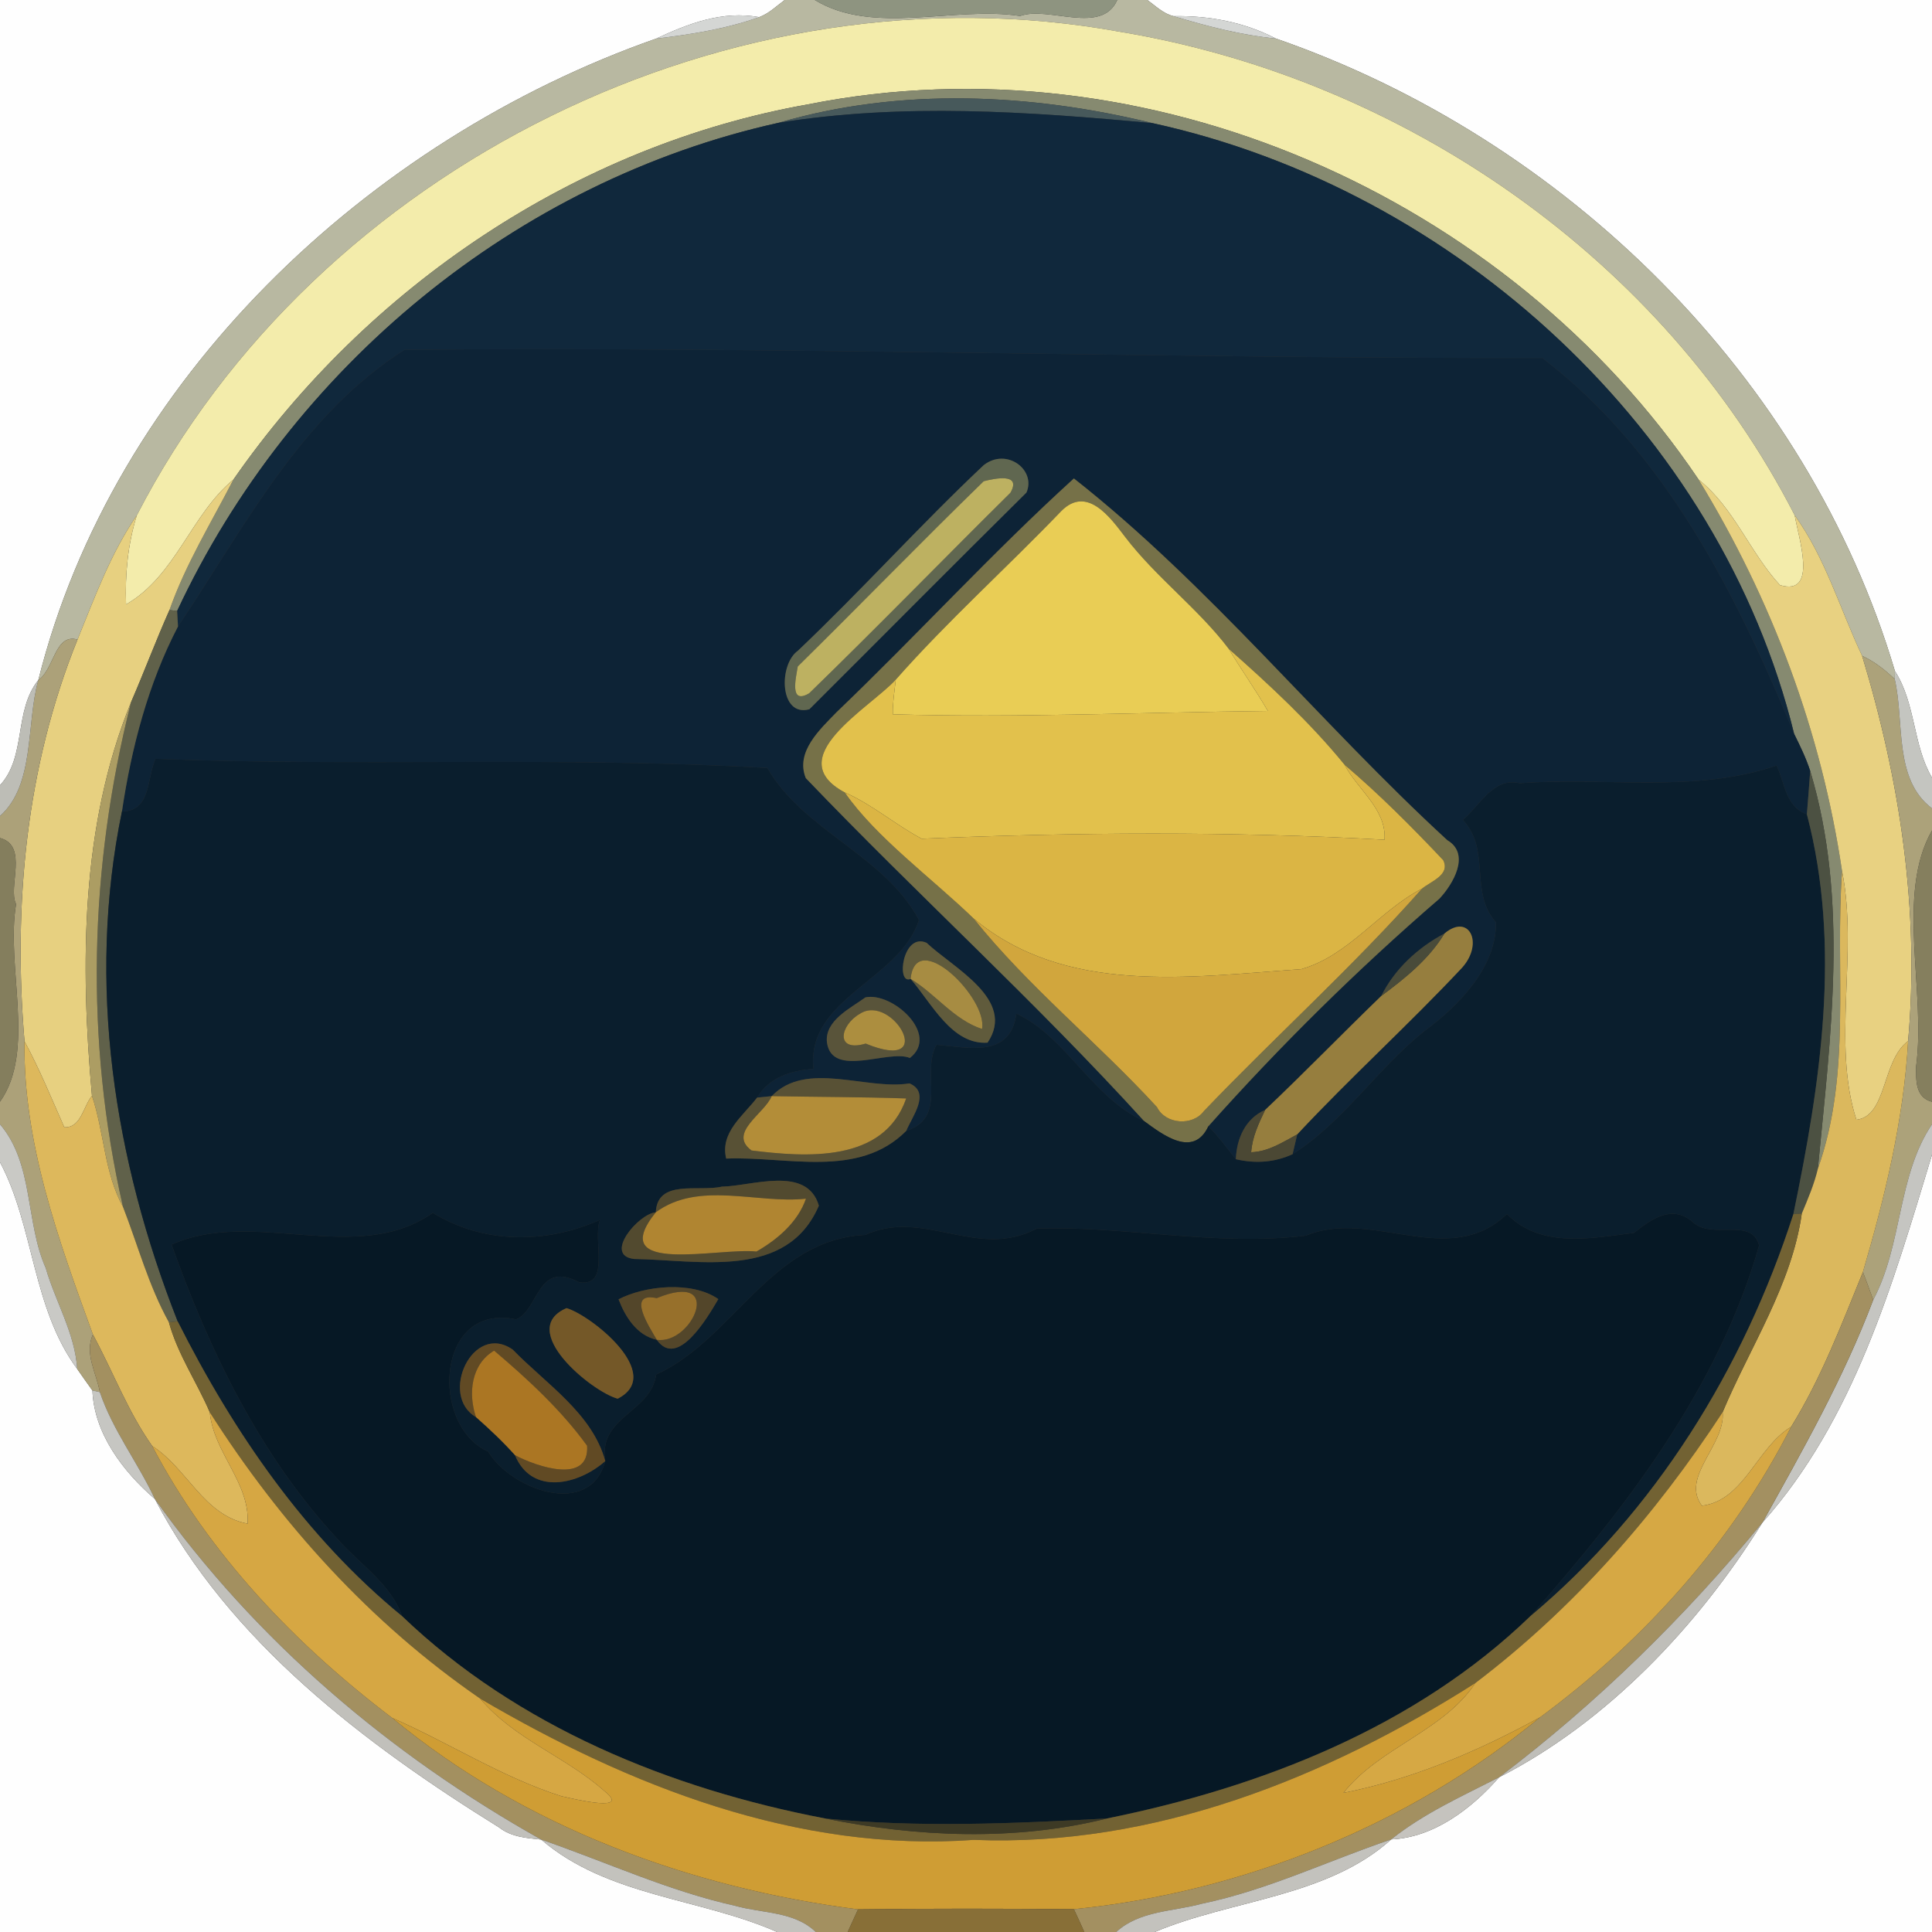 <?xml version="1.0" encoding="UTF-8" ?>
<!DOCTYPE svg PUBLIC "-//W3C//DTD SVG 1.1//EN" "http://www.w3.org/Graphics/SVG/1.1/DTD/svg11.dtd">
<svg width="250pt" height="250pt" viewBox="0 0 250 250" version="1.1" xmlns="http://www.w3.org/2000/svg">
<rect x="0" y="0" width="250" height="250" fill="#333333" stroke="none"/>
<g id="#fefefeff">
<path fill="#fefefe" opacity="1.00" d=" M 0.00 0.00 L 101.54 0.00 C 100.47 0.78 99.50 1.76 98.23 2.22 C 93.47 1.35 89.08 3.05 84.90 5.00 C 47.56 18.11 14.69 49.16 4.96 88.00 C 1.75 92.00 3.45 97.87 0.00 101.61 L 0.00 0.00 Z" />
<path fill="#fefefe" opacity="1.00" d=" M 148.46 0.00 L 250.00 0.00 L 250.00 100.63 C 247.51 96.42 247.92 91.06 245.20 86.83 C 233.87 48.68 202.50 17.94 165.10 4.99 C 160.99 2.86 156.46 2.01 151.85 2.09 C 150.52 1.77 149.53 0.76 148.46 0.00 Z" />
<path fill="#fefefe" opacity="1.00" d=" M 228.05 197.03 C 239.93 183.70 244.95 166.09 250.00 149.42 L 250.00 250.00 L 149.42 250.00 C 159.37 245.80 171.68 245.52 180.02 238.02 C 185.55 237.77 190.44 234.03 193.98 229.98 C 208.01 222.81 219.74 210.38 228.05 197.03 Z" />
<path fill="#fefefe" opacity="1.00" d=" M 0.00 150.39 C 4.41 158.67 4.16 169.27 9.99 177.14 C 10.63 178.08 11.30 179.00 11.96 179.93 C 12.17 185.49 15.94 190.44 20.04 193.97 C 29.65 212.39 47.16 225.65 64.57 236.46 C 66.13 237.69 68.12 237.85 70.03 238.04 C 78.63 245.42 90.63 245.61 100.56 250.00 L 0.00 250.00 L 0.00 150.39 Z" />
</g>
<g id="#b8b8a1ff">
<path fill="#b8b8a1" opacity="1.00" d=" M 101.54 0.00 L 105.44 0.00 C 113.03 4.62 123.45 0.75 132.00 2.07 C 135.68 0.73 142.54 4.58 144.57 0.00 L 148.46 0.00 C 149.53 0.76 150.52 1.77 151.85 2.09 C 156.19 3.39 160.58 4.54 165.10 4.99 C 202.50 17.94 233.87 48.68 245.20 86.83 L 245.18 87.89 C 243.93 86.68 242.55 85.60 240.96 84.87 C 238.09 78.80 236.21 72.19 232.24 66.69 C 215.22 33.45 181.54 10.19 144.90 4.11 C 94.84 -5.03 40.95 21.51 17.70 66.69 C 14.32 71.61 12.27 77.27 10.03 82.76 C 7.08 81.91 7.03 86.61 4.96 88.00 C 14.69 49.16 47.56 18.11 84.90 5.00 C 89.40 4.45 93.94 3.75 98.23 2.22 C 99.50 1.76 100.47 0.78 101.54 0.00 Z" />
</g>
<g id="#8e9480ff">
<path fill="#8e9480" opacity="1.00" d=" M 105.44 0.00 L 144.57 0.00 C 142.54 4.58 135.68 0.73 132.00 2.07 C 123.45 0.75 113.03 4.62 105.44 0.00 Z" />
</g>
<g id="#d4d6d4ff">
<path fill="#d4d6d4" opacity="1.00" d=" M 84.90 5.00 C 89.08 3.05 93.47 1.35 98.23 2.22 C 93.94 3.75 89.40 4.45 84.90 5.00 Z" />
<path fill="#d4d6d4" opacity="1.00" d=" M 151.85 2.09 C 156.46 2.01 160.99 2.86 165.10 4.99 C 160.58 4.54 156.19 3.39 151.85 2.09 Z" />
</g>
<g id="#f3ecabff">
<path fill="#f3ecab" opacity="1.00" d=" M 17.70 66.69 C 40.95 21.51 94.84 -5.03 144.90 4.11 C 181.54 10.19 215.22 33.45 232.24 66.69 C 232.68 69.47 235.34 77.22 230.32 75.71 C 226.43 71.47 224.35 65.66 219.80 62.06 C 195.04 25.33 148.40 4.78 104.59 13.50 C 74.51 18.83 47.55 37.10 30.20 62.06 C 24.72 66.58 22.73 74.53 16.31 78.21 C 16.17 74.31 16.54 70.43 17.70 66.69 Z" />
</g>
<g id="#868a70ff">
<path fill="#868a70" opacity="1.00" d=" M 104.59 13.50 C 148.40 4.78 195.04 25.33 219.80 62.06 C 229.27 77.56 235.70 94.72 238.36 112.72 C 237.43 125.57 239.64 138.82 235.23 151.23 C 236.86 134.16 239.27 116.49 234.24 99.76 C 233.70 98.09 232.93 96.52 232.16 94.96 C 222.53 55.77 188.38 24.53 149.17 15.94 C 133.40 12.08 116.49 11.28 100.79 15.88 C 66.76 23.41 37.64 47.57 22.92 79.06 L 21.93 78.94 C 24.02 72.99 27.34 67.63 30.20 62.06 C 47.55 37.10 74.51 18.83 104.59 13.50 Z" />
</g>
<g id="#47595bff">
<path fill="#47595b" opacity="1.00" d=" M 100.79 15.88 C 116.49 11.28 133.40 12.08 149.17 15.94 C 133.02 14.44 116.91 13.31 100.79 15.88 Z" />
</g>
<g id="#10283cff">
<path fill="#10283c" opacity="1.00" d=" M 100.79 15.88 C 116.91 13.31 133.02 14.44 149.17 15.94 C 188.38 24.53 222.53 55.77 232.16 94.96 C 224.68 76.88 215.52 58.50 199.57 46.32 C 150.47 46.41 101.42 44.82 52.34 45.26 C 38.86 53.86 31.65 68.22 23.03 81.07 C 23.00 80.56 22.95 79.56 22.92 79.06 C 37.64 47.57 66.76 23.41 100.79 15.88 Z" />
</g>
<g id="#0d2336ff">
<path fill="#0d2336" opacity="1.00" d=" M 52.34 45.26 C 101.42 44.82 150.47 46.41 199.57 46.32 C 215.52 58.50 224.68 76.88 232.16 94.96 C 232.93 96.52 233.70 98.09 234.24 99.76 C 234.12 101.63 233.95 103.49 233.81 105.36 C 231.05 104.41 230.97 101.32 229.89 99.06 C 219.27 102.70 207.68 100.51 196.63 101.35 C 193.27 100.52 191.48 104.24 189.29 106.10 C 192.96 110.00 190.08 115.38 193.57 119.35 C 193.68 125.06 188.77 130.16 184.36 133.38 C 178.25 138.23 173.88 145.16 167.26 149.35 C 167.41 148.71 167.71 147.43 167.86 146.79 C 174.77 139.39 182.30 132.58 189.22 125.19 C 192.03 122.01 190.08 118.12 186.91 120.80 C 183.47 122.62 180.48 125.38 178.73 128.88 C 173.68 133.76 168.80 138.80 163.71 143.62 C 161.15 144.74 160.02 147.33 159.92 150.00 C 158.75 148.56 157.69 147.04 156.36 145.74 C 165.67 135.30 175.68 125.42 186.27 116.28 C 188.00 114.43 190.34 110.53 187.28 108.72 C 170.81 93.58 156.47 75.67 138.96 61.91 C 128.33 71.58 118.61 82.24 108.22 92.19 C 106.11 94.38 102.89 97.29 104.27 100.69 C 118.63 115.70 134.08 129.70 148.05 145.07 C 141.34 142.05 137.92 134.09 131.52 131.17 C 130.73 136.90 125.49 135.57 121.19 135.19 C 119.12 138.82 122.73 144.59 117.27 146.33 C 118.02 144.48 120.48 141.40 117.69 140.19 C 112.10 141.11 104.32 137.18 99.86 141.84 C 99.39 141.89 98.44 141.98 97.97 142.03 C 99.51 139.43 102.31 138.53 105.27 138.31 C 104.27 129.17 116.49 126.79 118.91 119.04 C 114.44 110.67 103.96 107.50 99.30 99.38 C 72.90 97.84 46.47 99.23 20.11 98.19 C 18.98 100.86 19.51 104.97 15.78 105.00 C 17.00 96.78 19.18 88.45 23.03 81.07 C 31.65 68.22 38.86 53.86 52.34 45.26 M 127.29 60.19 C 119.09 67.91 111.45 76.42 103.24 84.21 C 100.71 86.02 100.87 92.83 104.73 91.78 C 114.10 82.44 123.41 73.04 132.82 63.74 C 134.11 60.81 130.26 57.87 127.29 60.19 M 117.83 126.67 C 120.56 129.82 123.17 135.23 127.79 134.92 C 131.55 129.35 123.31 125.23 119.90 122.00 C 116.79 120.60 115.93 127.50 117.83 126.67 M 111.99 129.06 C 110.05 130.47 106.67 132.08 107.01 134.92 C 107.70 139.56 114.97 135.75 117.74 136.90 C 121.64 133.88 115.49 128.33 111.99 129.06 Z" />
</g>
<g id="#606750ff">
<path fill="#606750" opacity="1.00" d=" M 127.29 60.19 C 130.26 57.87 134.11 60.81 132.82 63.74 C 123.41 73.04 114.10 82.44 104.73 91.78 C 100.87 92.83 100.71 86.02 103.24 84.21 C 111.45 76.42 119.09 67.91 127.29 60.19 M 127.29 62.27 C 119.18 70.16 111.29 78.30 103.23 86.24 C 103.00 87.71 102.10 91.25 104.71 89.71 C 113.50 81.18 122.04 72.38 130.75 63.76 C 132.22 61.17 128.76 61.90 127.29 62.27 Z" />
</g>
<g id="#e7d080ff">
<path fill="#e7d080" opacity="1.00" d=" M 16.31 78.21 C 22.73 74.53 24.72 66.58 30.20 62.06 C 27.34 67.63 24.02 72.99 21.93 78.94 C 20.18 82.87 18.67 86.91 16.96 90.86 C 10.42 106.84 10.38 124.85 11.90 141.80 C 10.76 143.16 10.51 145.96 8.32 145.87 C 6.66 142.13 5.12 138.34 3.17 134.74 C 1.69 117.08 3.36 99.24 10.03 82.76 C 12.27 77.27 14.32 71.61 17.70 66.69 C 16.54 70.43 16.17 74.31 16.31 78.21 Z" />
</g>
<g id="#bdb161ff">
<path fill="#bdb161" opacity="1.00" d=" M 127.29 62.27 C 128.76 61.90 132.22 61.17 130.75 63.76 C 122.04 72.38 113.50 81.18 104.71 89.71 C 102.10 91.25 103.00 87.71 103.23 86.24 C 111.29 78.30 119.18 70.16 127.29 62.27 Z" />
</g>
<g id="#767148ff">
<path fill="#767148" opacity="1.00" d=" M 108.22 92.19 C 118.61 82.24 128.33 71.58 138.96 61.91 C 156.47 75.67 170.81 93.58 187.28 108.72 C 190.34 110.53 188.00 114.43 186.27 116.28 C 175.68 125.42 165.67 135.30 156.36 145.74 C 154.43 149.87 150.50 146.87 148.05 145.07 C 134.08 129.70 118.63 115.70 104.27 100.69 C 102.89 97.29 106.11 94.38 108.22 92.19 M 137.33 66.13 C 130.29 73.47 122.60 80.36 115.91 87.95 C 112.46 91.69 100.92 98.06 109.31 102.54 C 113.34 108.36 120.57 113.62 125.98 118.85 C 133.06 127.69 142.05 134.91 149.71 143.26 C 150.83 145.52 154.35 145.73 155.79 143.77 C 165.08 134.06 175.11 125.05 184.01 114.99 C 185.16 114.03 187.70 113.22 186.75 111.30 C 182.69 107.00 178.50 102.79 173.99 98.96 C 169.52 93.48 164.29 88.64 159.00 83.96 C 155.02 78.71 149.58 74.72 145.57 69.45 C 143.66 66.95 140.66 62.78 137.33 66.13 Z" />
</g>
<g id="#e8d181ff">
<path fill="#e8d181" opacity="1.00" d=" M 219.80 62.06 C 224.35 65.66 226.43 71.47 230.32 75.71 C 235.34 77.22 232.68 69.47 232.24 66.69 C 236.21 72.19 238.09 78.80 240.96 84.87 C 245.85 101.02 248.41 117.77 246.91 134.71 C 243.48 137.23 244.22 144.41 240.22 144.90 C 237.02 135.07 240.48 123.21 238.36 112.72 C 235.70 94.72 229.27 77.56 219.80 62.06 Z" />
</g>
<g id="#e9cd55ff">
<path fill="#e9cd55" opacity="1.00" d=" M 137.33 66.13 C 140.66 62.78 143.66 66.95 145.57 69.45 C 149.58 74.72 155.02 78.71 159.00 83.96 C 160.63 86.67 162.47 89.26 164.06 92.00 C 147.83 92.17 131.72 92.90 115.53 92.43 C 115.50 90.93 115.75 89.44 115.91 87.95 C 122.60 80.36 130.29 73.47 137.33 66.13 Z" />
</g>
<g id="#60614aff">
<path fill="#60614a" opacity="1.00" d=" M 21.93 78.94 L 22.92 79.06 C 22.95 79.56 23.00 80.56 23.03 81.07 C 19.18 88.45 17.00 96.78 15.78 105.00 C 11.19 127.25 14.76 150.10 22.99 170.98 L 21.86 171.11 C 19.24 166.39 17.85 161.15 15.91 156.15 C 10.97 134.54 11.53 112.28 16.96 90.86 C 18.67 86.91 20.18 82.87 21.93 78.94 Z" />
</g>
<g id="#aca179ff">
<path fill="#aca179" opacity="1.00" d=" M 4.96 88.00 C 7.03 86.61 7.08 81.91 10.03 82.76 C 3.36 99.24 1.69 117.08 3.17 134.74 C 2.98 147.88 7.57 160.47 12.02 172.68 C 10.90 175.20 12.48 177.65 12.92 180.14 L 11.96 179.93 C 11.30 179.00 10.63 178.08 9.99 177.14 C 9.70 172.51 7.18 168.47 5.92 164.09 C 3.27 158.13 4.39 150.63 0.00 145.48 L 0.00 142.56 C 4.69 135.97 0.72 125.06 2.08 116.99 C 0.97 114.80 3.73 109.44 0.00 108.44 L 0.00 105.59 C 4.56 101.54 3.36 93.66 4.96 88.00 Z" />
</g>
<g id="#e2c14cff">
<path fill="#e2c14c" opacity="1.00" d=" M 159.00 83.96 C 164.29 88.64 169.52 93.48 173.99 98.96 C 175.67 102.19 179.42 104.68 179.16 108.66 C 159.23 107.56 139.21 107.69 119.27 108.53 C 115.84 106.71 112.87 104.10 109.31 102.54 C 100.92 98.06 112.46 91.69 115.91 87.95 C 115.75 89.44 115.50 90.93 115.53 92.43 C 131.72 92.90 147.83 92.17 164.06 92.00 C 162.47 89.26 160.63 86.67 159.00 83.96 Z" />
</g>
<g id="#aca27aff">
<path fill="#aca27a" opacity="1.00" d=" M 240.96 84.87 C 242.55 85.60 243.93 86.68 245.18 87.89 C 246.46 93.44 245.00 100.84 250.00 104.60 L 250.00 107.46 C 245.28 115.72 249.27 128.26 247.94 138.03 C 247.93 139.80 247.85 142.03 250.00 142.57 L 250.00 145.48 C 245.51 152.13 246.20 161.07 242.39 168.21 C 241.97 167.00 241.52 165.80 241.06 164.60 C 243.92 154.85 246.34 144.86 246.91 134.71 C 248.41 117.77 245.85 101.02 240.96 84.87 Z" />
</g>
<g id="#c4c5c0ff">
<path fill="#c4c5c0" opacity="1.00" d=" M 245.20 86.83 C 247.92 91.06 247.51 96.42 250.00 100.63 L 250.00 104.60 C 245.00 100.84 246.46 93.44 245.18 87.89 L 245.20 86.83 Z" />
</g>
<g id="#bdbdb6ff">
<path fill="#bdbdb6" opacity="1.00" d=" M 0.00 101.61 C 3.45 97.87 1.75 92.00 4.96 88.00 C 3.36 93.66 4.56 101.54 0.00 105.59 L 0.00 101.61 Z" />
</g>
<g id="#ac9d63ff">
<path fill="#ac9d63" opacity="1.00" d=" M 11.90 141.80 C 10.38 124.85 10.42 106.84 16.96 90.86 C 11.53 112.28 10.97 134.54 15.91 156.15 C 13.48 151.76 13.49 146.51 11.90 141.80 Z" />
</g>
<g id="#0a1e2dff">
<path fill="#0a1e2d" opacity="1.00" d=" M 20.11 98.19 C 46.47 99.23 72.90 97.84 99.30 99.38 C 103.96 107.50 114.44 110.67 118.91 119.04 C 116.49 126.79 104.27 129.17 105.27 138.31 C 102.31 138.53 99.51 139.43 97.97 142.03 C 96.17 144.39 93.15 146.53 93.97 149.92 C 101.79 149.59 111.08 152.57 117.27 146.33 C 122.73 144.59 119.12 138.82 121.19 135.19 C 125.49 135.57 130.73 136.90 131.52 131.17 C 137.92 134.09 141.34 142.05 148.05 145.07 C 150.50 146.87 154.43 149.87 156.36 145.74 C 157.69 147.04 158.75 148.56 159.92 150.00 C 162.54 150.61 164.99 150.39 167.26 149.35 C 173.88 145.16 178.25 138.23 184.36 133.38 C 188.77 130.16 193.68 125.06 193.57 119.35 C 190.08 115.38 192.96 110.00 189.29 106.10 C 191.48 104.24 193.27 100.52 196.63 101.35 C 207.68 100.51 219.27 102.70 229.89 99.06 C 230.97 101.32 231.05 104.41 233.81 105.36 C 238.30 122.47 235.57 140.17 232.06 157.11 C 225.62 177.08 214.20 195.59 198.03 209.13 C 210.45 195.07 222.36 179.60 227.63 161.17 C 226.68 157.40 221.49 160.53 218.97 158.07 C 216.33 155.82 213.63 157.79 211.44 159.53 C 205.83 160.25 199.34 161.55 195.00 157.09 C 187.48 164.36 177.45 156.29 168.97 159.90 C 157.11 161.30 145.24 158.57 134.14 158.98 C 126.47 163.07 119.49 156.32 111.96 159.80 C 99.73 160.38 94.89 173.32 84.91 177.86 C 84.20 182.84 77.41 183.25 78.32 189.06 C 76.64 182.87 70.63 179.06 66.35 174.64 C 61.17 171.02 56.78 180.58 61.59 183.37 C 63.35 184.93 65.07 186.54 66.64 188.30 C 68.83 193.57 74.88 192.12 78.32 189.06 C 76.32 196.52 66.10 192.74 63.17 187.83 C 55.65 184.52 56.35 168.50 66.79 170.73 C 69.78 169.46 69.49 163.03 74.96 165.94 C 79.09 166.49 76.64 160.43 77.64 157.85 C 70.55 161.01 62.53 160.95 56.01 156.94 C 46.16 163.87 32.81 156.28 22.20 161.05 C 27.13 174.87 33.68 188.40 43.75 199.23 C 46.59 202.44 50.55 204.95 52.04 209.14 C 39.49 198.86 30.23 185.34 22.99 170.98 C 14.76 150.10 11.19 127.25 15.78 105.00 C 19.51 104.97 18.98 100.86 20.11 98.19 M 93.41 153.55 C 90.35 154.25 85.07 152.54 84.86 156.87 C 82.62 157.06 78.02 162.45 82.06 162.91 C 90.58 163.05 101.83 165.63 105.96 156.01 C 104.42 150.75 97.29 153.49 93.41 153.55 M 80.04 168.13 C 80.92 170.42 82.42 172.81 84.99 173.37 C 87.65 177.15 91.50 170.58 92.95 168.10 C 89.54 165.73 83.44 166.36 80.04 168.13 M 73.31 169.27 C 66.79 172.08 76.57 180.09 79.93 180.99 C 86.12 177.84 76.46 170.18 73.31 169.27 Z" />
</g>
<g id="#dbb544ff">
<path fill="#dbb544" opacity="1.00" d=" M 173.99 98.96 C 178.50 102.79 182.69 107.00 186.75 111.30 C 187.70 113.22 185.16 114.03 184.01 114.99 C 178.44 117.86 174.52 123.69 168.36 125.41 C 153.83 126.43 137.86 128.80 125.98 118.85 C 120.57 113.62 113.34 108.36 109.31 102.54 C 112.87 104.10 115.84 106.71 119.27 108.53 C 139.21 107.69 159.23 107.56 179.16 108.66 C 179.42 104.68 175.67 102.19 173.99 98.96 Z" />
</g>
<g id="#4c5142ff">
<path fill="#4c5142" opacity="1.00" d=" M 234.24 99.76 C 239.27 116.49 236.86 134.16 235.23 151.23 C 234.76 153.24 233.94 155.14 233.15 157.04 L 232.06 157.11 C 235.57 140.17 238.30 122.47 233.81 105.36 C 233.95 103.49 234.12 101.63 234.24 99.76 Z" />
</g>
<g id="#857f5eff">
<path fill="#857f5e" opacity="1.00" d=" M 247.94 138.03 C 249.27 128.26 245.28 115.72 250.00 107.46 L 250.00 142.57 C 247.85 142.03 247.93 139.80 247.94 138.03 Z" />
</g>
<g id="#847e5dff">
<path fill="#847e5d" opacity="1.00" d=" M 0.00 108.44 C 3.73 109.44 0.97 114.80 2.08 116.99 C 0.72 125.06 4.69 135.97 0.00 142.56 L 0.00 108.44 Z" />
</g>
<g id="#dbb85dff">
<path fill="#dbb85d" opacity="1.00" d=" M 238.36 112.72 C 240.48 123.21 237.02 135.07 240.22 144.90 C 244.22 144.41 243.48 137.23 246.91 134.71 C 246.34 144.86 243.92 154.85 241.06 164.60 C 238.28 171.42 235.66 178.35 231.77 184.63 C 227.33 187.29 225.70 194.18 220.22 194.84 C 217.43 191.08 223.30 186.96 222.91 182.73 C 226.46 174.27 231.84 166.27 233.15 157.04 C 233.94 155.14 234.76 153.24 235.23 151.23 C 239.64 138.82 237.43 125.57 238.36 112.72 Z" />
</g>
<g id="#d1a63dff">
<path fill="#d1a63d" opacity="1.00" d=" M 168.36 125.41 C 174.52 123.69 178.44 117.86 184.01 114.99 C 175.11 125.05 165.08 134.06 155.79 143.77 C 154.35 145.73 150.83 145.52 149.71 143.26 C 142.05 134.91 133.06 127.69 125.98 118.85 C 137.86 128.80 153.83 126.43 168.36 125.41 Z" />
</g>
<g id="#967e3eff">
<path fill="#967e3e" opacity="1.00" d=" M 186.91 120.80 C 190.08 118.12 192.03 122.01 189.22 125.19 C 182.30 132.58 174.77 139.39 167.86 146.79 C 165.98 147.80 164.11 149.04 161.90 149.10 C 162.03 147.14 162.88 145.36 163.71 143.62 C 168.80 138.80 173.68 133.76 178.73 128.88 C 181.82 126.59 184.89 124.13 186.91 120.80 Z" />
</g>
<g id="#494b3aff">
<path fill="#494b3a" opacity="1.00" d=" M 178.73 128.88 C 180.48 125.38 183.47 122.62 186.91 120.80 C 184.89 124.13 181.82 126.59 178.73 128.88 Z" />
</g>
<g id="#605b3cff">
<path fill="#605b3c" opacity="1.00" d=" M 117.83 126.67 C 115.93 127.50 116.79 120.60 119.90 122.00 C 123.31 125.23 131.55 129.35 127.79 134.92 C 123.17 135.23 120.56 129.82 117.83 126.67 C 121.05 128.60 123.43 131.96 127.07 133.15 C 127.88 129.22 118.51 119.91 117.83 126.67 Z" />
</g>
<g id="#a78c42ff">
<path fill="#a78c42" opacity="1.00" d=" M 117.83 126.67 C 118.51 119.91 127.88 129.22 127.07 133.15 C 123.43 131.96 121.05 128.60 117.83 126.67 Z" />
</g>
<g id="#59543aff">
<path fill="#59543a" opacity="1.00" d=" M 111.99 129.06 C 115.49 128.33 121.64 133.88 117.74 136.90 C 114.97 135.75 107.70 139.56 107.01 134.92 C 106.67 132.08 110.05 130.47 111.99 129.06 M 111.26 131.19 C 108.68 132.65 108.02 136.22 112.02 135.04 C 121.58 138.97 115.45 128.43 111.26 131.19 Z" />
</g>
<g id="#ac8e3fff">
<path fill="#ac8e3f" opacity="1.00" d=" M 111.26 131.19 C 115.45 128.43 121.58 138.97 112.02 135.04 C 108.02 136.22 108.68 132.65 111.26 131.19 Z" />
</g>
<g id="#ddb85cff">
<path fill="#ddb85c" opacity="1.00" d=" M 3.17 134.74 C 5.12 138.34 6.66 142.13 8.32 145.87 C 10.51 145.96 10.76 143.16 11.90 141.80 C 13.49 146.51 13.48 151.76 15.91 156.15 C 17.85 161.15 19.24 166.39 21.86 171.11 C 22.99 175.25 25.47 178.83 27.15 182.75 C 27.63 187.98 32.36 191.85 32.04 197.16 C 26.36 196.11 24.22 189.99 19.70 187.12 C 16.53 182.65 14.62 177.47 12.02 172.68 C 7.57 160.47 2.98 147.88 3.17 134.74 Z" />
</g>
<g id="#585135ff">
<path fill="#585135" opacity="1.00" d=" M 99.86 141.84 C 104.32 137.18 112.10 141.11 117.69 140.19 C 120.48 141.40 118.02 144.48 117.27 146.33 C 111.08 152.57 101.79 149.59 93.97 149.92 C 93.15 146.53 96.17 144.39 97.97 142.03 C 98.44 141.98 99.39 141.89 99.86 141.84 C 98.91 144.13 94.14 146.59 97.25 148.87 C 104.24 149.73 114.36 150.53 117.26 142.14 C 111.46 141.94 105.66 141.95 99.86 141.84 Z" />
</g>
<g id="#b38d38ff">
<path fill="#b38d38" opacity="1.00" d=" M 99.86 141.84 C 105.66 141.95 111.46 141.94 117.26 142.14 C 114.36 150.53 104.24 149.73 97.25 148.87 C 94.14 146.59 98.91 144.13 99.86 141.84 Z" />
</g>
<g id="#4b4834ff">
<path fill="#4b4834" opacity="1.00" d=" M 159.92 150.00 C 160.02 147.33 161.15 144.74 163.71 143.62 C 162.88 145.36 162.03 147.14 161.90 149.10 C 164.11 149.04 165.98 147.80 167.86 146.79 C 167.71 147.43 167.41 148.71 167.26 149.35 C 164.99 150.39 162.54 150.61 159.92 150.00 Z" />
</g>
<g id="#c9c9c5ff">
<path fill="#c9c9c5" opacity="1.00" d=" M 0.00 145.48 C 4.39 150.63 3.27 158.13 5.92 164.09 C 7.18 168.47 9.70 172.51 9.99 177.14 C 4.16 169.27 4.41 158.67 0.00 150.39 L 0.00 145.48 Z" />
</g>
<g id="#c5c5c1ff">
<path fill="#c5c5c1" opacity="1.00" d=" M 242.39 168.21 C 246.20 161.07 245.51 152.13 250.00 145.48 L 250.00 149.42 C 244.95 166.09 239.93 183.70 228.05 197.03 C 233.27 187.66 238.59 178.28 242.39 168.21 Z" />
</g>
<g id="#524a2fff">
<path fill="#524a2f" opacity="1.00" d=" M 93.41 153.55 C 97.29 153.49 104.42 150.75 105.96 156.01 C 101.83 165.63 90.58 163.05 82.06 162.91 C 78.02 162.45 82.62 157.06 84.86 156.87 C 78.22 165.13 93.07 161.40 97.88 161.95 C 100.58 160.41 103.25 158.14 104.29 155.11 C 97.97 155.80 90.42 152.76 84.86 156.87 C 85.07 152.54 90.35 154.25 93.41 153.55 Z" />
</g>
<g id="#b08531ff">
<path fill="#b08531" opacity="1.00" d=" M 84.86 156.87 C 90.42 152.76 97.97 155.80 104.29 155.11 C 103.25 158.14 100.58 160.41 97.88 161.95 C 93.07 161.40 78.22 165.13 84.86 156.87 Z" />
</g>
<g id="#061825ff">
<path fill="#061825" opacity="1.00" d=" M 22.20 161.05 C 32.81 156.28 46.16 163.87 56.01 156.94 C 62.53 160.95 70.55 161.01 77.64 157.85 C 76.64 160.43 79.09 166.49 74.96 165.94 C 69.49 163.03 69.78 169.46 66.79 170.73 C 56.35 168.50 55.65 184.52 63.17 187.83 C 66.10 192.74 76.32 196.52 78.32 189.06 C 77.41 183.25 84.20 182.84 84.91 177.86 C 94.89 173.32 99.73 160.38 111.96 159.80 C 119.49 156.32 126.47 163.07 134.14 158.98 C 145.24 158.57 157.11 161.30 168.97 159.90 C 177.45 156.29 187.48 164.36 195.00 157.09 C 199.34 161.55 205.83 160.25 211.44 159.53 C 213.63 157.79 216.33 155.82 218.97 158.07 C 221.49 160.53 226.68 157.40 227.63 161.17 C 222.36 179.60 210.45 195.07 198.03 209.13 C 183.16 223.50 163.20 231.27 143.24 235.31 C 131.09 235.97 118.89 236.52 106.77 235.31 C 86.72 231.47 66.95 223.43 52.04 209.14 C 50.55 204.95 46.59 202.44 43.75 199.23 C 33.68 188.40 27.13 174.87 22.20 161.05 Z" />
</g>
<g id="#726233ff">
<path fill="#726233" opacity="1.00" d=" M 232.06 157.11 L 233.15 157.04 C 231.84 166.27 226.46 174.27 222.91 182.73 C 214.18 196.09 203.63 208.12 190.91 217.78 C 171.58 230.09 149.27 239.01 126.00 238.08 C 103.24 239.72 81.40 231.11 62.14 219.80 C 47.93 210.01 36.37 197.22 27.15 182.75 C 25.47 178.83 22.99 175.25 21.86 171.11 L 22.99 170.98 C 30.23 185.34 39.49 198.86 52.04 209.14 C 66.95 223.43 86.72 231.47 106.77 235.31 C 118.65 237.73 131.40 238.27 143.24 235.31 C 163.20 231.27 183.16 223.50 198.03 209.13 C 214.20 195.59 225.62 177.08 232.06 157.11 Z" />
</g>
<g id="#a39061ff">
<path fill="#a39061" opacity="1.00" d=" M 231.77 184.63 C 235.66 178.35 238.28 171.42 241.06 164.60 C 241.52 165.80 241.97 167.00 242.39 168.21 C 238.59 178.28 233.27 187.66 228.05 197.03 C 217.96 209.28 206.63 220.41 193.98 229.98 C 189.20 232.42 184.23 234.65 180.02 238.02 C 171.85 240.78 164.01 244.58 155.52 246.34 C 151.83 247.36 147.43 247.23 144.44 250.00 L 140.31 250.00 C 139.87 249.01 139.41 248.02 138.96 247.05 C 160.77 244.86 182.33 236.21 199.28 222.22 C 212.68 212.35 224.21 199.50 231.77 184.63 Z" />
</g>
<g id="#53462aff">
<path fill="#53462a" opacity="1.00" d=" M 80.04 168.13 C 83.44 166.36 89.54 165.73 92.95 168.10 C 91.50 170.58 87.65 177.15 84.99 173.37 C 89.60 174.05 93.86 164.33 84.98 167.98 C 80.99 167.12 84.04 171.73 84.99 173.37 C 82.42 172.81 80.92 170.42 80.04 168.13 Z" />
</g>
<g id="#97702bff">
<path fill="#97702b" opacity="1.00" d=" M 84.99 173.37 C 84.04 171.73 80.99 167.12 84.98 167.98 C 93.86 164.33 89.60 174.05 84.99 173.37 Z" />
</g>
<g id="#745828ff">
<path fill="#745828" opacity="1.00" d=" M 73.31 169.27 C 76.46 170.18 86.12 177.84 79.93 180.99 C 76.57 180.09 66.79 172.08 73.31 169.27 Z" />
</g>
<g id="#a39060ff">
<path fill="#a39060" opacity="1.00" d=" M 12.02 172.68 C 14.62 177.47 16.53 182.65 19.70 187.12 C 27.01 201.07 38.27 212.85 50.75 222.30 C 67.79 236.42 89.33 244.29 111.03 247.07 C 110.58 248.04 110.13 249.02 109.69 250.00 L 105.56 250.00 C 102.80 247.31 98.61 247.60 95.17 246.62 C 86.49 244.69 78.40 240.92 70.03 238.04 C 50.46 227.06 33.09 212.31 20.04 193.97 C 17.85 189.26 14.59 185.09 12.92 180.14 C 12.48 177.65 10.90 175.20 12.02 172.68 Z" />
</g>
<g id="#614a24ff">
<path fill="#614a24" opacity="1.00" d=" M 61.59 183.37 C 56.78 180.58 61.17 171.02 66.35 174.64 C 70.63 179.06 76.64 182.87 78.32 189.06 C 74.88 192.12 68.83 193.57 66.64 188.30 C 69.54 189.83 76.29 192.09 75.97 187.08 C 72.69 182.53 68.30 178.46 63.94 174.77 C 60.95 176.55 60.56 180.33 61.59 183.37 Z" />
</g>
<g id="#ab7623ff">
<path fill="#ab7623" opacity="1.00" d=" M 61.59 183.37 C 60.56 180.33 60.95 176.55 63.94 174.77 C 68.30 178.46 72.69 182.53 75.97 187.08 C 76.29 192.09 69.54 189.83 66.64 188.30 C 65.07 186.54 63.35 184.93 61.59 183.37 Z" />
</g>
<g id="#c6c6c2ff">
<path fill="#c6c6c2" opacity="1.00" d=" M 11.96 179.93 L 12.92 180.14 C 14.59 185.09 17.85 189.26 20.04 193.97 C 15.94 190.44 12.17 185.49 11.96 179.93 Z" />
</g>
<g id="#d6a743ff">
<path fill="#d6a743" opacity="1.00" d=" M 27.15 182.75 C 36.37 197.22 47.93 210.01 62.14 219.80 C 66.54 225.05 73.23 227.32 78.21 231.76 C 81.68 234.54 74.65 232.88 72.62 232.42 C 64.95 229.97 58.10 225.52 50.75 222.30 C 38.27 212.85 27.01 201.07 19.70 187.12 C 24.22 189.99 26.36 196.11 32.04 197.16 C 32.36 191.85 27.63 187.98 27.15 182.75 Z" />
</g>
<g id="#d6a844ff">
<path fill="#d6a844" opacity="1.00" d=" M 190.91 217.78 C 203.63 208.12 214.18 196.09 222.91 182.73 C 223.30 186.96 217.43 191.08 220.22 194.84 C 225.70 194.18 227.33 187.29 231.77 184.63 C 224.21 199.50 212.68 212.35 199.28 222.22 C 191.30 226.59 182.80 230.23 173.84 232.00 C 178.53 226.08 186.74 224.06 190.91 217.78 Z" />
</g>
<g id="#c1c0bbff">
<path fill="#c1c0bb" opacity="1.00" d=" M 20.04 193.97 C 33.09 212.31 50.46 227.06 70.03 238.04 C 68.12 237.85 66.13 237.69 64.57 236.46 C 47.16 225.65 29.65 212.39 20.04 193.97 Z" />
</g>
<g id="#bfbeb9ff">
<path fill="#bfbeb9" opacity="1.00" d=" M 193.98 229.98 C 206.63 220.41 217.96 209.28 228.05 197.03 C 219.74 210.38 208.01 222.81 193.98 229.98 Z" />
</g>
<g id="#cf9d34ff">
<path fill="#cf9d34" opacity="1.00" d=" M 126.00 238.08 C 149.27 239.01 171.58 230.09 190.91 217.78 C 186.74 224.06 178.53 226.08 173.84 232.00 C 182.80 230.23 191.30 226.59 199.28 222.22 C 182.33 236.21 160.77 244.86 138.96 247.05 C 129.65 246.97 120.34 246.95 111.03 247.07 C 89.33 244.29 67.79 236.42 50.75 222.30 C 58.10 225.52 64.95 229.97 72.62 232.42 C 74.65 232.88 81.68 234.54 78.21 231.76 C 73.23 227.32 66.54 225.05 62.14 219.80 C 81.40 231.11 103.24 239.72 126.00 238.08 Z" />
</g>
<g id="#c5c3beff">
<path fill="#c5c3be" opacity="1.00" d=" M 180.02 238.02 C 184.23 234.65 189.20 232.42 193.98 229.98 C 190.44 234.03 185.55 237.77 180.02 238.02 Z" />
</g>
<g id="#3d3a25ff">
<path fill="#3d3a25" opacity="1.00" d=" M 106.77 235.31 C 118.89 236.52 131.09 235.97 143.24 235.31 C 131.40 238.27 118.65 237.73 106.77 235.31 Z" />
</g>
<g id="#c3c2bdff">
<path fill="#c3c2bd" opacity="1.00" d=" M 70.03 238.04 C 78.40 240.92 86.49 244.69 95.17 246.62 C 98.61 247.60 102.80 247.31 105.56 250.00 L 100.56 250.00 C 90.63 245.61 78.63 245.42 70.03 238.04 Z" />
<path fill="#c3c2bd" opacity="1.00" d=" M 155.52 246.34 C 164.01 244.58 171.85 240.78 180.02 238.02 C 171.68 245.52 159.37 245.80 149.42 250.00 L 144.44 250.00 C 147.43 247.23 151.83 247.36 155.52 246.34 Z" />
</g>
<g id="#886f37ff">
<path fill="#886f37" opacity="1.00" d=" M 111.03 247.07 C 120.34 246.95 129.65 246.97 138.96 247.05 C 139.41 248.02 139.87 249.01 140.31 250.00 L 109.69 250.00 C 110.13 249.02 110.58 248.04 111.03 247.07 Z" />
</g>
</svg>
